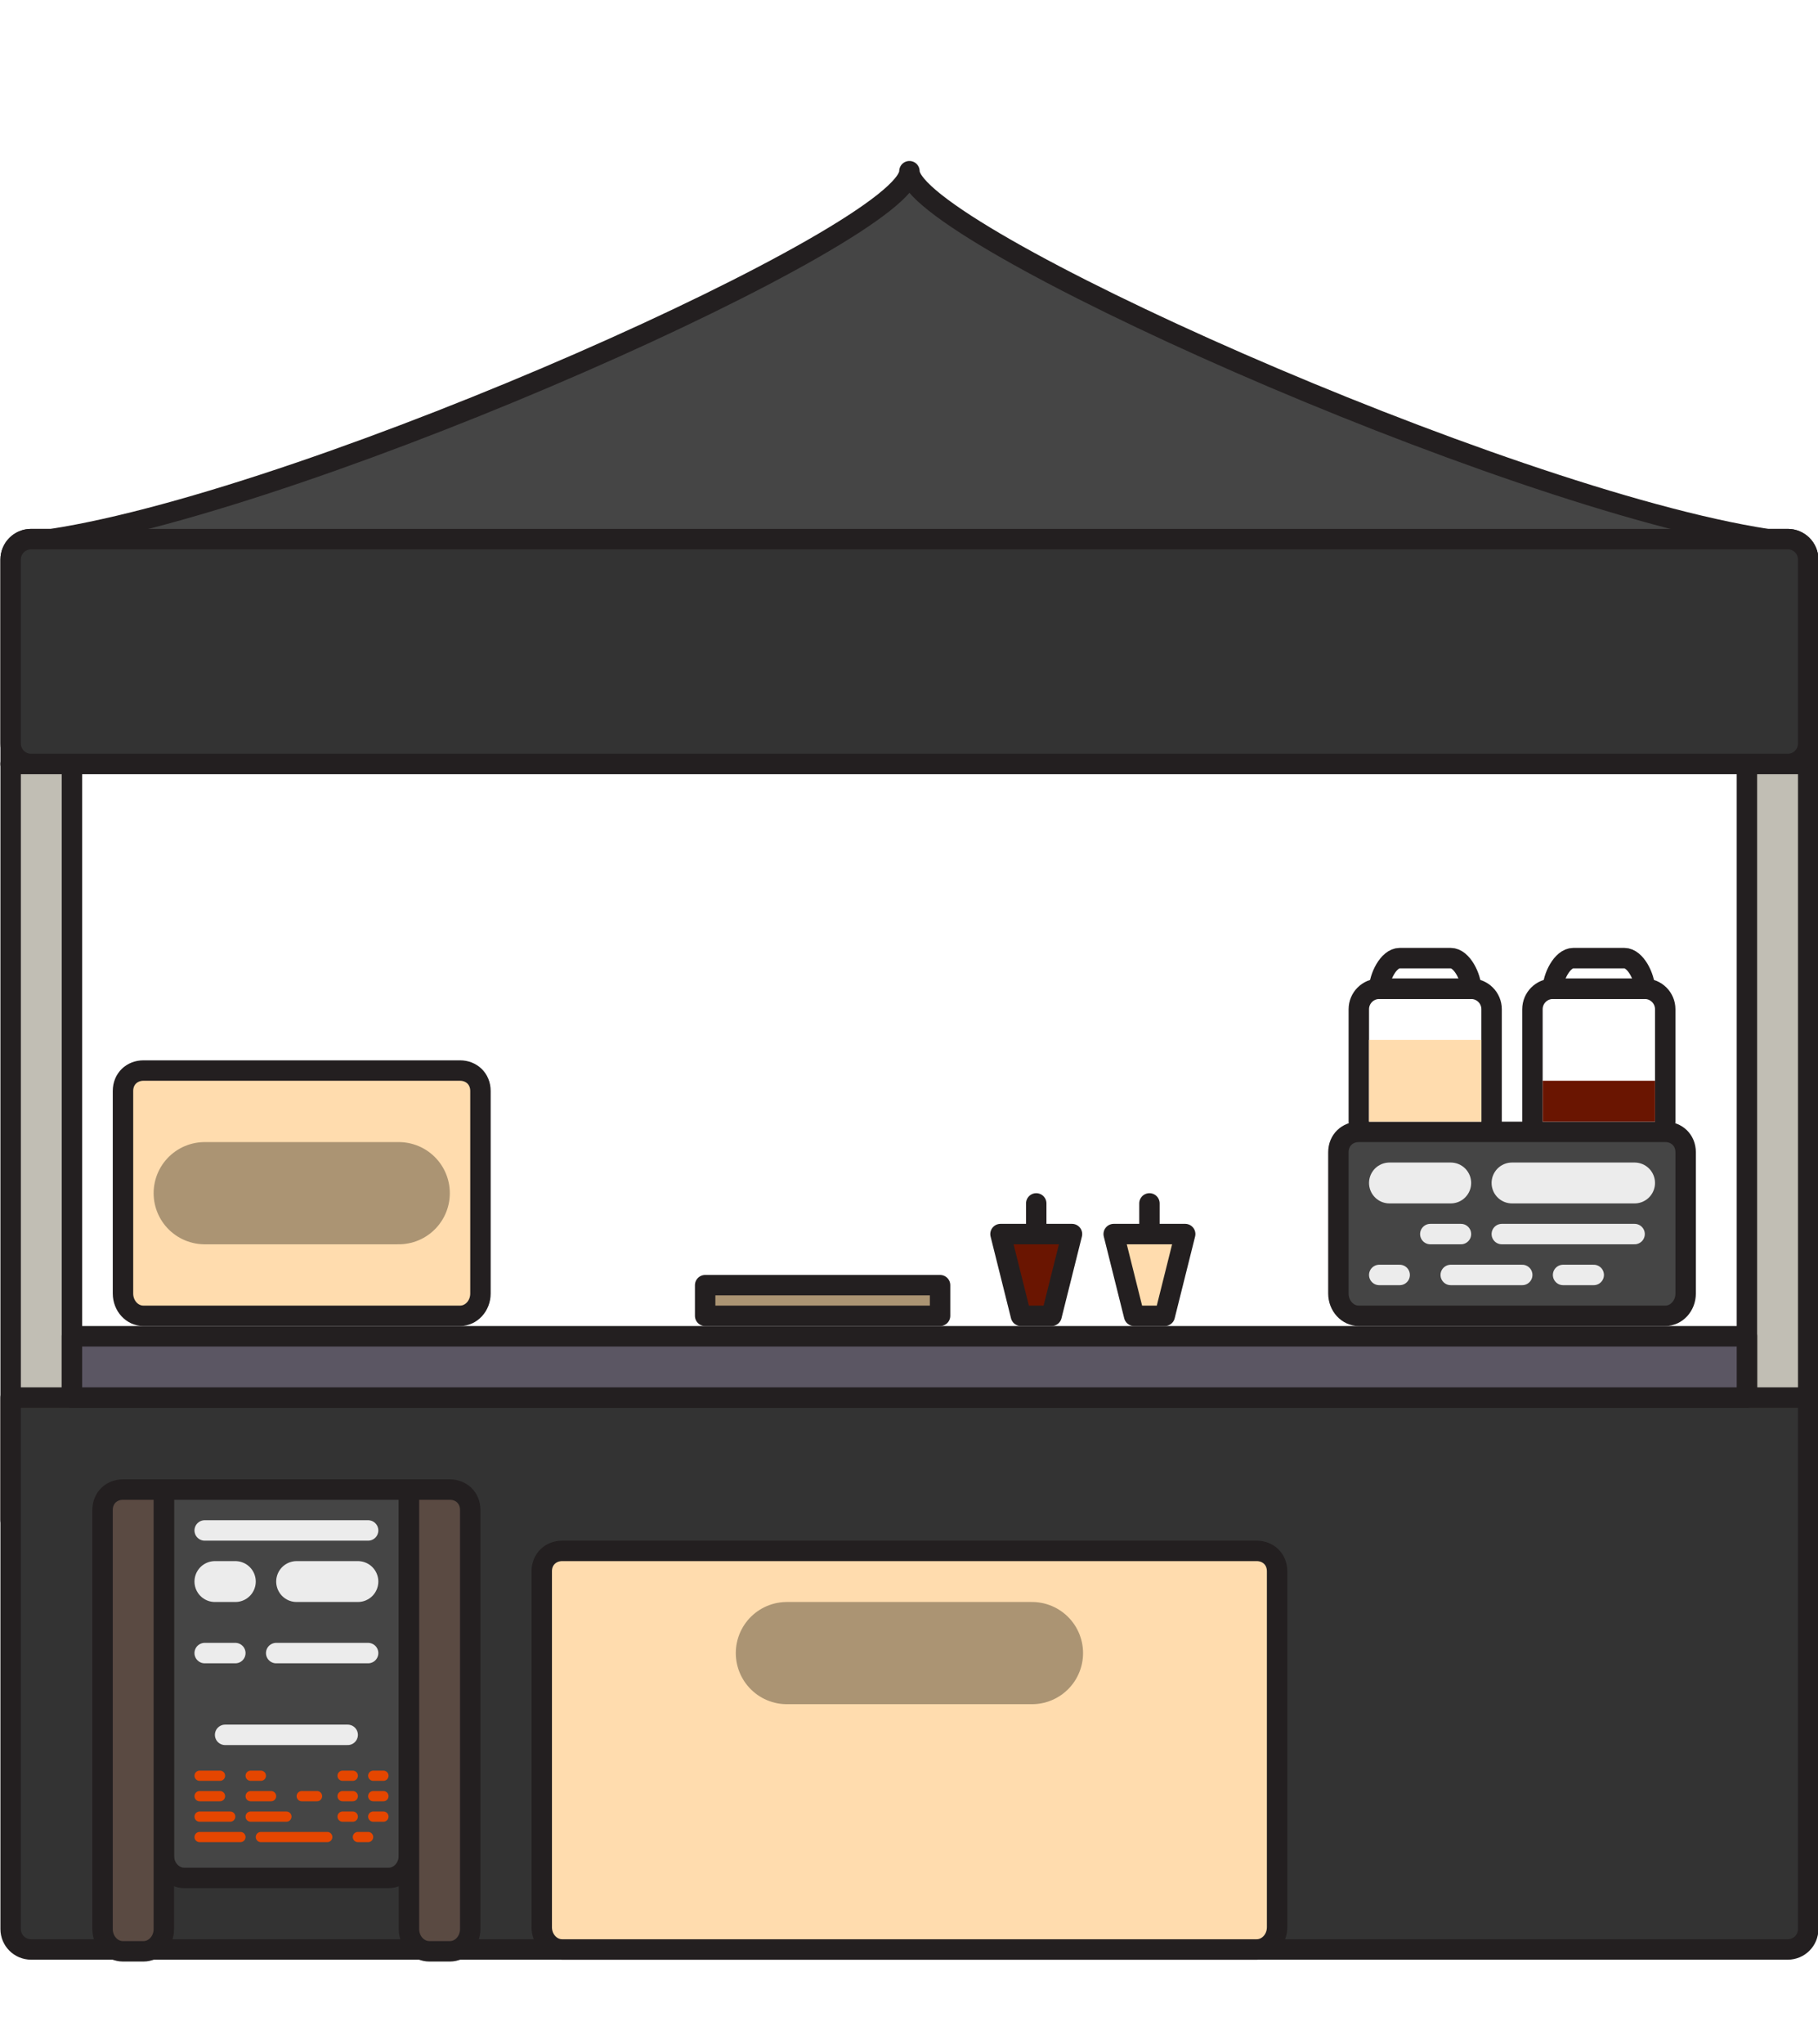 <svg xmlns="http://www.w3.org/2000/svg" width="356" height="400" viewBox="-1.5 0 356 400" enable-background="new -1.5 0 356 400"><path fill="#C1BEB4" stroke="#231F20" stroke-width="4" stroke-linecap="round" stroke-linejoin="round" stroke-miterlimit="10" d="M.583 149.502h12v148h-12zM340.583 149.502h12v148h-12z"/><path fill="#454545" stroke="#231F20" stroke-width="4" stroke-linecap="round" stroke-linejoin="round" stroke-miterlimit="10" d="M348.583 105.502h-4c-52-8-168-60-168-72 0 12-116 64-168 72h-4c-2.21 0-4 1.79-4 4v40h352v-40c0-2.21-1.79-4-4-4z"/><path fill="#333" stroke="#231F20" stroke-width="4" stroke-linecap="round" stroke-linejoin="round" stroke-miterlimit="10" d="M352.583 145.502c0 2.21-1.79 4-4 4h-344c-2.21 0-4-1.79-4-4v-36c0-2.21 1.79-4 4-4h344c2.21 0 4 1.79 4 4v36zM352.583 377.502c0 2.21-1.79 4-4 4h-344c-2.21 0-4-1.79-4-4v-104h352v104z"/><path fill="#5B5663" stroke="#231F20" stroke-width="4" stroke-linecap="round" stroke-linejoin="round" stroke-miterlimit="10" d="M12.583 261.502h328v12h-328z"/><path fill="#FFDCAE" stroke="#231F20" stroke-width="4" stroke-linecap="round" stroke-linejoin="round" stroke-miterlimit="10" d="M248.583 307.502c0-2.41-1.79-4-4-4h-136c-2.21 0-4 1.59-4 4v69.637c0 2.408 1.79 4.362 4 4.362h136c2.21 0 4-1.954 4-4.363V307.5z"/><path fill="none" stroke="#AB9473" stroke-width="20" stroke-linecap="round" stroke-linejoin="round" stroke-miterlimit="10" d="M152.583 323.502h48"/><g fill="none" stroke-width="6" stroke-linecap="round" stroke-linejoin="round" stroke-miterlimit="10"><path stroke="#01A64F" d="M155.583 357.502"/><path stroke="#00245E" d="M161.583 357.502M197.583 357.502"/><path stroke="#FCEE22" d="M167.583 357.502M185.583 357.502"/><path stroke="#01A64F" d="M173.583 357.502"/><path stroke="#CE3746" d="M179.583 357.502M191.583 357.502"/></g><g fill="none" stroke-width="6" stroke-linecap="round" stroke-linejoin="round" stroke-miterlimit="10"><path stroke="#CE3746" d="M214.583 341.502"/><path stroke="#00245E" d="M220.583 339.502"/><path stroke="#FCEE22" d="M226.583 337.502"/><path stroke="#01A64F" d="M222.583 351.502"/><path stroke="#CE3746" d="M228.583 349.502"/><path stroke="#FCEE22" d="M234.583 347.502"/><path stroke="#CE3746" d="M232.583 335.502M238.583 333.502"/></g><g fill="none" stroke-width="6" stroke-linecap="round" stroke-linejoin="round" stroke-miterlimit="10"><path stroke="#00245E" d="M114.583 333.502"/><path stroke="#CE3746" d="M120.583 335.502"/><path stroke="#FCEE22" d="M126.583 337.502"/><path stroke="#01A64F" d="M132.583 339.502"/><path stroke="#CE3746" d="M138.583 341.502"/><path stroke="#01A64F" d="M114.583 347.502"/><path stroke="#CE3746" d="M120.583 349.502"/><path stroke="#00245E" d="M126.583 351.502"/><path stroke="#01A64F" d="M132.583 353.502"/><path stroke="#FCEE22" d="M138.583 355.502"/><path stroke="#00245E" d="M144.583 343.502"/></g><path fill="#FFDCAE" stroke="#231F20" stroke-width="4" stroke-linecap="round" stroke-linejoin="round" stroke-miterlimit="10" d="M92.583 213.502c0-2.41-1.79-4-4-4h-62c-2.21 0-4 1.59-4 4v39.637c0 2.408 1.79 4.362 4 4.362h62c2.21 0 4-1.954 4-4.363V213.5z"/><g stroke-linecap="round" stroke-linejoin="round" stroke-miterlimit="10"><path fill="#454545" stroke="#231F20" stroke-width="4" d="M78.583 295.502v-4h-48v71.637c0 2.408 1.79 4.362 4 4.362h40c2.21 0 4-1.954 4-4.363V295.5z"/><path fill="none" stroke="#ECECEC" stroke-width="8" d="M40.583 309.502h4M56.583 309.502h12"/><path fill="none" stroke="#ECECEC" stroke-width="4" d="M38.583 299.502h32M38.583 323.502h6M54.583 331.502M52.583 323.502h18M42.583 339.502h24"/><path fill="none" stroke="#E54600" stroke-width="2" d="M37.583 347.502h4M47.583 347.502h2M37.583 351.502h4M37.583 355.502h6M37.583 359.502h8M49.583 359.502h13M47.583 355.502h7M47.583 351.502h4M57.583 351.502h3M65.583 347.502h2M71.583 347.502h2M65.583 351.502h2M71.583 351.502h2M65.583 355.502h2M68.583 359.502h2M71.583 355.502h2"/><path fill="#5A4A42" stroke="#231F20" stroke-width="4" d="M30.583 295.502v-4h-8c-2.21 0-4 1.59-4 4v82c0 2.41 1.79 4.363 4 4.363h4c2.21 0 4-1.954 4-4.363v-82zM78.583 295.502v-4h8c2.21 0 4 1.59 4 4v82c0 2.41-1.79 4.363-4 4.363h-4c-2.21 0-4-1.954-4-4.363v-82z"/></g><path fill="none" stroke="#AB9473" stroke-width="20" stroke-linecap="round" stroke-linejoin="round" stroke-miterlimit="10" d="M38.583 233.502h38"/><path fill="#454545" stroke="#231F20" stroke-width="4" stroke-linecap="round" stroke-linejoin="round" stroke-miterlimit="10" d="M328.583 225.502c0-2.41-1.79-4-4-4h-60c-2.21 0-4 1.59-4 4v27.637c0 2.408 1.79 4.362 4 4.362h60c2.21 0 4-1.954 4-4.363V225.5z"/><path fill="none" stroke="#ECECEC" stroke-width="8" stroke-linecap="round" stroke-linejoin="round" stroke-miterlimit="10" d="M270.583 231.502h12M294.583 231.502h24"/><path fill="none" stroke="#ECECEC" stroke-width="4" stroke-linecap="round" stroke-linejoin="round" stroke-miterlimit="10" d="M278.583 241.502h6M292.583 241.502h26M268.583 249.502h4M282.583 249.502h14M304.583 249.502h6M318.583 249.502"/><path fill="none" stroke="#231F20" stroke-width="4" stroke-linecap="round" stroke-linejoin="round" stroke-miterlimit="10" d="M264.583 219.502v-22c0-2.21 1.79-4 4-4h18c2.21 0 4 1.79 4 4v22"/><path fill="none" stroke="#231F20" stroke-width="4" stroke-linecap="round" stroke-linejoin="round" stroke-miterlimit="10" d="M286.583 193.502c0-2.21-1.79-6-4-6h-10c-2.21 0-4 3.79-4 6h18zM298.583 219.502v-22c0-2.21 1.79-4 4-4h18c2.21 0 4 1.79 4 4v22"/><path fill="none" stroke="#231F20" stroke-width="4" stroke-linecap="round" stroke-linejoin="round" stroke-miterlimit="10" d="M320.583 193.502c0-2.21-1.79-6-4-6h-10c-2.21 0-4 3.79-4 6h18z"/><path fill="#FFDCAE" d="M266.583 203.502h22v16h-22z"/><path fill="#6A1501" d="M300.583 211.502h22v8h-22z"/><path fill="#6A1501" stroke="#231F20" stroke-width="4" stroke-linecap="round" stroke-linejoin="round" stroke-miterlimit="10" d="M198.416 257.502l-4-16h14l-4 16z"/><path fill="#939A9F" stroke="#231F20" stroke-width="4" stroke-linecap="round" stroke-linejoin="round" stroke-miterlimit="10" d="M201.416 241.503v-6"/><path fill="#FFDCAE" stroke="#231F20" stroke-width="4" stroke-linecap="round" stroke-linejoin="round" stroke-miterlimit="10" d="M220.583 257.502l-4-16h14l-4 16z"/><path fill="#939A9F" stroke="#231F20" stroke-width="4" stroke-linecap="round" stroke-linejoin="round" stroke-miterlimit="10" d="M223.583 241.503v-6"/><path fill="#AB9473" stroke="#231F20" stroke-width="4" stroke-linecap="round" stroke-linejoin="round" stroke-miterlimit="10" d="M136.583 251.502h46v6h-46z"/></svg>